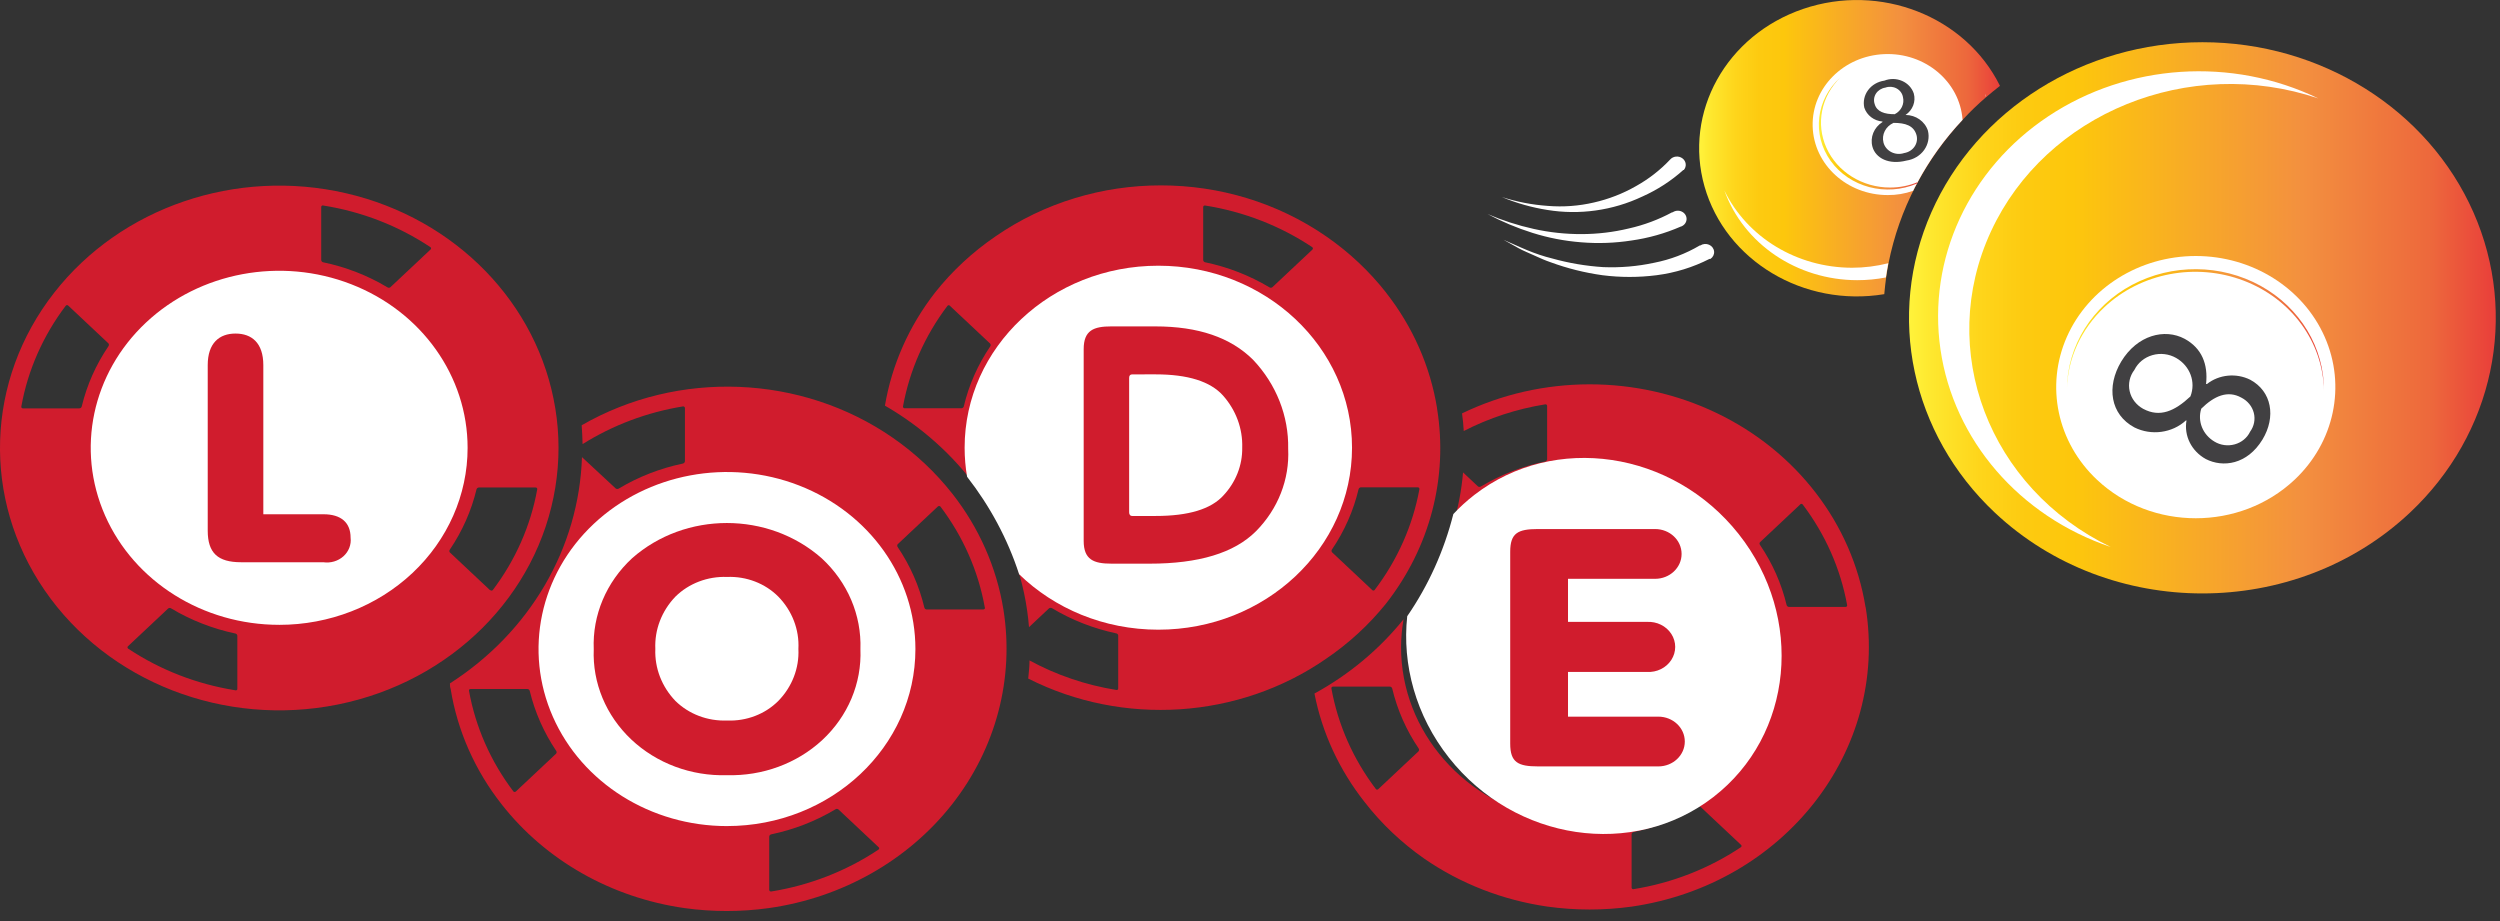 <svg fill="none" height="56" viewBox="0 0 152 56" width="152" xmlns="http://www.w3.org/2000/svg" xmlns:xlink="http://www.w3.org/1999/xlink"><rect x="0" y="0" width="152" height="56" fill="#333333" stroke="none"/><linearGradient id="a"><stop offset="0" stop-color="#fff33b"/><stop offset=".04" stop-color="#fee72e"/><stop offset=".12" stop-color="#fed51b"/><stop offset=".2" stop-color="#fdca10"/><stop offset=".28" stop-color="#fdc70c"/><stop offset=".67" stop-color="#f3903f"/><stop offset=".89" stop-color="#ed683c"/><stop offset="1" stop-color="#e93e3a"/></linearGradient><linearGradient id="b" gradientUnits="userSpaceOnUse" x1="103.327" x2="121.598" xlink:href="#a" y1="18.031" y2="18.031"/><linearGradient id="c" gradientUnits="userSpaceOnUse" x1="110.574" x2="116.59" xlink:href="#a" y1="11.53" y2="11.53"/><linearGradient id="d" gradientUnits="userSpaceOnUse" x1="116.065" x2="151.747" xlink:href="#a" y1="36.082" y2="36.082"/><linearGradient id="e" gradientUnits="userSpaceOnUse" x1="125.661" x2="141.303" xlink:href="#a" y1="23.679" y2="23.679"/><g clip-rule="evenodd" fill-rule="evenodd"><path d="m104.374 25.113c4.863 2.335 8.231 6.727 9.05 11.799l.012.029c1.394 8.704-4.962 16.83-14.22 18.18-1.701.237-3.43.237-5.131 0-2.711-.39-5.282-1.391-7.492-2.917-1.385-.969-2.607-2.128-3.624-3.439-1.54-1.951-2.584-4.208-3.05-6.597 2.106-1.154 3.948-2.689 5.417-4.516-.097.557-.148 1.121-.152 1.685-.004 5.154 3.887 9.586 9.274 10.564 5.387.978 10.754-1.773 12.795-6.558 2.04-4.785.179-10.257-4.437-13.043-4.615-2.787-10.686-2.104-14.472 1.627.313-1.047.517-2.12.61-3.204l.909.854c.055.036.128.036.183 0 1.198-.716 2.519-1.23 3.904-1.519.066-.017.113-.073.116-.138v-3.244c.001-.028-.012-.054-.035-.072s-.052-.025-.081-.02c-1.736.279-3.41.827-4.954 1.622-.018-.361-.055-.716-.104-1.072 4.855-2.348 10.617-2.356 15.481-.021zm-20.569 22.861 2.44-2.292c.038-.046.045-.108.018-.161-.762-1.123-1.309-2.362-1.617-3.662-.018-.064-.077-.11-.146-.115h-3.447c-.031-.001-.06.012-.081.034s-.029.052-.023.08c.399 2.204 1.322 4.294 2.703 6.115.017.024.046.038.076.038.031 0 .059-.014.076-.038zm22.023 3.548c-1.94 1.294-4.165 2.162-6.51 2.539-.03.005-.061-.003-.084-.022-.023-.019-.035-.047-.032-.076v-3.238c.001-.065.048-.122.116-.138 1.384-.289 2.703-.803 3.898-1.519.057-.039.133-.039.19 0l2.44 2.292c.029.019.045.052.042.085-.004.034-.027.062-.06.075zm1.183-18.558c-.043.05-.043.122 0 .172.761 1.122 1.308 2.359 1.617 3.657.018.062.077.106.146.109h3.429c.03.002.06-.009.08-.03.021-.021.029-.05.023-.079-.398-2.206-1.322-4.298-2.702-6.121-.017-.024-.046-.038-.077-.038-.03 0-.059.014-.076.038z" fill="#d01c2d"/><path d="m88.102 46.076c4.011 5.075 11.204 6.143 16.068 2.387 4.863-3.756 5.554-10.915 1.544-15.99-4.011-5.075-11.204-6.143-16.068-2.387-.466.36-.894.751-1.283 1.169-.559 2.208-1.497 4.313-2.804 6.211-.315 2.929.51 6.037 2.543 8.61z" fill="#fff"/><path d="m84.269 17.787c1.628 2.074 2.694 4.49 3.105 7.038v.023c.681 4.181-.436 8.446-3.105 11.852-1.034 1.287-2.268 2.421-3.66 3.364-5.279 3.65-12.325 4.114-18.094 1.192l.014-.138h0c.033-.321.065-.642.065-.963 1.632.888 3.418 1.495 5.277 1.794.029.008.061.001.084-.017.023-.018.035-.046.032-.075v-3.215c-.001-.064-.049-.118-.116-.132-1.383-.293-2.702-.809-3.898-1.525-.056-.039-.133-.039-.189 0l-1.22 1.146c-.113-1.398-.406-2.778-.872-4.109 3.667 4.228 10.127 5.196 15.013 2.251 4.885-2.945 6.64-8.866 4.077-13.759-2.563-4.893-8.626-7.2-14.091-5.361-5.465 1.839-8.59 7.239-7.262 12.548-1.478-2.032-3.394-3.748-5.625-5.038.42-2.488 1.466-4.846 3.05-6.878 1.03-1.302 2.264-2.45 3.66-3.404 5.985-4.146 14.147-4.146 20.132 0 1.383.958 2.604 2.106 3.624 3.404zm-25.671 6.923c.307-1.3.855-2.539 1.617-3.662.028-.052.021-.115-.018-.161l-2.44-2.292c-.017-.024-.046-.038-.076-.038-.031 0-.059.014-.076.038-1.378 1.822-2.301 3.912-2.703 6.115-.005.029.003.058.023.08s.05.035.081.034h3.447c.07-.003.13-.05.146-.115zm21.199-9.537-2.44 2.292c-.053.04-.13.04-.183 0-1.198-.716-2.519-1.23-3.904-1.519-.068-.016-.115-.072-.116-.138v-3.221c-.001-.028.012-.054.035-.072s.052-.025.081-.02c2.347.372 4.575 1.238 6.515 2.533.023.017.037.042.04.069.002.027-.008.054-.028.074zm3.706 20.734c.031 0 .059-.014.076-.038 1.387-1.823 2.317-3.918 2.721-6.127.005-.029-.003-.058-.023-.08-.02-.022-.05-.035-.081-.034h-3.447c-.068.004-.126.048-.146.109-.308 1.302-.855 2.543-1.617 3.668-.039.051-.039.12 0 .172l2.44 2.292c.017.024.046.038.076.038z" fill="#d01c2d"/><path d="m70.426 38.285c6.505 0 11.777-4.954 11.777-11.065 0-6.111-5.273-11.065-11.777-11.065s-11.777 4.954-11.777 11.065c0 .602.051 1.192.15 1.768 1.384 1.774 2.462 3.771 3.162 5.924 2.141 2.08 5.143 3.373 8.466 3.373z" fill="#fff"/><path d="m57.902 30.017c1.628 2.075 2.693 4.49 3.105 7.038.673 4.185-.452 8.45-3.127 11.855-2.675 3.405-6.681 5.672-11.136 6.302-1.699.237-3.426.237-5.125 0-4.449-.632-8.447-2.901-11.115-6.304-1.628-2.068-2.694-4.478-3.105-7.021-.043-.115-.043-.224-.043-.338 4.863-3.116 7.846-8.228 8.028-13.755l2.056 1.909c.055.036.128.036.183 0 1.195-.716 2.514-1.23 3.898-1.519.068-.017.117-.072.122-.138v-3.238c.001-.029-.013-.057-.036-.076-.024-.019-.055-.027-.086-.022-2.182.356-4.26 1.137-6.101 2.292-.008-.382-.026-.764-.055-1.146 5.88-3.387 13.359-3.088 18.912.757 1.383.958 2.604 2.105 3.624 3.404zm-26.531 18.099 2.44-2.292c.037-.047.042-.109.012-.161-.757-1.125-1.304-2.364-1.617-3.662-.017-.063-.077-.108-.146-.109h-3.447c-.03-.003-.06.008-.08.03-.02.022-.026.051-.018.079.396 2.203 1.318 4.294 2.696 6.115.018.024.048.038.079.038.031 0 .061-.014.079-.038zm22.029 3.548c-1.94 1.293-4.165 2.161-6.509 2.539-.03.005-.062-.003-.086-.022-.024-.019-.037-.047-.036-.076v-3.238c.003-.065.05-.12.116-.138 1.386-.289 2.707-.803 3.904-1.519.053-.04.13-.04.183 0l2.44 2.292c.03.018.047.05.044.084-.003.033-.024.063-.057.077zm2.941-14.609h3.447c.035 0.0.068-.017.085-.045.018-.028.018-.064 0-.092-.396-2.205-1.318-4.298-2.696-6.121-.021-.02-.049-.032-.079-.032-.03 0-.059.011-.079.032l-2.44 2.292c-.039.052-.039.12 0 .172.764 1.131 1.313 2.378 1.623 3.685.014.062.072.108.14.109z" fill="#d01c2d"/></g><path d="m44.206 50.226c-4.634.002-8.814-2.619-10.589-6.641-1.775-4.022-.797-8.652 2.48-11.732 3.276-3.079 8.204-4.001 12.486-2.336 4.282 1.666 7.074 5.591 7.074 9.945 0 5.942-5.126 10.76-11.451 10.763z" fill="#fff"/><path clip-rule="evenodd" d="m33.762 24.825c-1.038-6.376-6.061-11.537-12.728-13.077s-13.665.843-17.732 6.039c-4.18 5.338-4.412 12.548-.581 18.113s10.924 8.325 17.821 6.934c6.897-1.391 12.159-6.643 13.221-13.195.26-1.595.26-3.219 0-4.814zm-14.098-12.328c2.345.373 4.57 1.239 6.509 2.533.023.017.037.044.037.072 0 .028-.013.054-.037.072l-2.44 2.292c-.053.04-.13.04-.183 0-1.197-.717-2.518-1.231-3.904-1.519-.066-.017-.113-.073-.116-.138v-3.221c-.003-.032.013-.062.04-.081.027-.019.063-.023.094-.011zm-13.073 8.379-2.44-2.293c-.02-.023-.051-.035-.082-.033-.032.002-.06.019-.076.044-1.379 1.823-2.301 3.916-2.696 6.121-.008.028-.001.058.018.08.019.022.049.035.079.034h3.429c.071-.003.13-.05.146-.115.312-1.3.861-2.538 1.623-3.662.04-.053.04-.124 0-.178zm7.705 21.091c-2.345-.375-4.569-1.241-6.509-2.533-.023-.018-.037-.046-.037-.074 0-.029.013-.056.037-.074l2.44-2.292c.053-.04.13-.04.183 0 1.196.715 2.515 1.231 3.898 1.524.068.013.118.067.122.132v3.21c.011.034-.001.071-.03.095-.029.023-.07.029-.104.014zm13.055-8.379 2.44 2.292h.018c.021.021.052.031.082.029s.059-.017.076-.041c1.377-1.822 2.299-3.912 2.696-6.115.008-.028.001-.058-.018-.08s-.049-.035-.079-.034h-3.447c-.069.003-.128.047-.146.109-.312 1.301-.861 2.542-1.623 3.668-.039.051-.039.12 0 .172z" fill="#d01c2d" fill-rule="evenodd"/><path d="m16.98 37.99c-4.635.002-8.815-2.619-10.59-6.642-1.775-4.023-.795-8.653 2.482-11.732 3.277-3.079 8.207-4 12.488-2.332 4.282 1.667 7.072 5.594 7.07 9.949 0 2.853-1.206 5.589-3.354 7.607-2.147 2.018-5.06 3.151-8.097 3.151z" fill="#fff"/><path d="m121.598 5.218c-.285.225-.565.455-.842.688-.499.429-.971.884-1.415 1.364-2.313 2.471-3.873 5.483-4.515 8.717-.054.287-.103.573-.146.866s-.085.688-.116 1.032c-4.899.811-9.645-2.031-10.929-6.546-1.285-4.515 1.319-9.203 5.995-10.796 4.677-1.593 9.874.438 11.968 4.677z" fill="url(#b)"/><path d="m112.594 16.279c.747-0 1.492-.093 2.214-.275-.055.287-.104.573-.146.865-.574.111-1.159.166-1.745.166-3.658-.006-6.906-2.2-8.077-5.456 1.384 2.856 4.413 4.692 7.754 4.7z" fill="#fff"/><path d="m120.757 5.906c0-.069-.043-.138-.068-.206.013.08.043.143.068.206z" fill="#fff"/><path d="m119.323 7.287c-1.081 1.147-2 2.42-2.733 3.788-.017.028-.031.056-.043.086-.085.143-.158.292-.232.441-.491.174-1.012.262-1.537.258-2.48.004-4.509-1.854-4.569-4.183s1.871-4.277 4.348-4.386 4.594 1.66 4.766 3.984z" fill="#fff"/><path d="m116.59 11.075c-.017.028-.031.056-.043.086-1.87.809-4.089.226-5.242-1.377-1.152-1.603-.898-3.755.599-5.082-1.177 1.139-1.514 2.829-.855 4.291s2.186 2.411 3.875 2.409c.573.001 1.141-.11 1.666-.327z" fill="url(#c)"/><path clip-rule="evenodd" d="m113.845 8.926c-.157-.573.087-1.177.61-1.507v-.029c-.516-.045-.952-.378-1.105-.843-.083-.371.001-.759.232-1.07s.589-.519.989-.575c.345-.137.737-.131 1.077.018.341.148.598.425.71.762.137.491-.062 1.01-.5 1.307.627.005 1.179.393 1.36.957.1.405.017.831-.231 1.176s-.637.577-1.074.641c-1.074.275-1.873-.149-2.068-.837zm2.678-.716c-.165-.573-.671-.739-1.397-.739-.479.214-.734.713-.61 1.198.065.248.239.458.478.58s.522.142.778.057c.26-.042.489-.184.632-.392.143-.208.186-.463.119-.703zm-1.324-1.267c-.61.006-1.092-.149-1.22-.619-.072-.214-.042-.447.083-.639.126-.191.333-.322.57-.358.222-.081.471-.063.678.048s.35.304.389.525c.104.414-.101.842-.5 1.043z" fill="#414042" fill-rule="evenodd"/><path d="m121.293 31.175c-5.102-4.793-6.628-12.001-3.867-18.263 2.761-6.262 9.265-10.345 16.48-10.345s13.719 4.083 16.48 10.345c2.761 6.262 1.235 13.47-3.867 18.263-6.968 6.541-18.259 6.541-25.226 0z" fill="url(#d)"/><path d="m128.339 33.261c-7.431-3.593-10.62-11.987-7.289-19.189 3.331-7.202 12.038-10.739 19.905-8.087-5.259-2.542-11.586-2.125-16.415 1.083-4.829 3.208-7.358 8.674-6.559 14.179s4.792 10.136 10.358 12.013z" fill="#fff"/><path d="m127.503 29.175c-2.427-2.28-3.153-5.709-1.84-8.688 1.314-2.979 4.408-4.922 7.84-4.922 3.433 0 6.527 1.943 7.84 4.922 1.314 2.979.587 6.408-1.84 8.688-3.314 3.113-8.686 3.113-12 0z" fill="#fff"/><path d="m127.943 18.681c2.221-2.09 5.558-2.727 8.471-1.618s4.837 3.749 4.883 6.702c.022-2.623-1.447-5.058-3.854-6.387-2.407-1.329-5.386-1.351-7.815-.057-2.429 1.294-3.939 3.707-3.961 6.33.056-1.869.87-3.647 2.276-4.969z" fill="url(#e)"/><path clip-rule="evenodd" d="m132.829 20.601c1.044.573 1.428 1.547 1.3 2.745h.055c.739-.579 1.778-.681 2.629-.258 1.312.705 1.58 2.258.744 3.639-.927 1.519-2.403 1.719-3.447 1.181-.867-.48-1.333-1.411-1.171-2.344h-.036c-.835.765-2.1.936-3.13.424-1.464-.785-1.72-2.476-.799-4.012.97-1.599 2.635-2.029 3.855-1.375zm-2.519 4.258c1.006.539 1.909.143 2.867-.756.343-.874-.02-1.854-.866-2.338-.432-.248-.957-.312-1.442-.174-.484.138-.883.464-1.096.896-.287.375-.392.846-.29 1.298s.402.842.827 1.075zm3.526-.011c.787-.774 1.604-1.135 2.44-.671.38.194.654.529.755.924s.02.811-.224 1.145c-.178.374-.52.656-.938.771-.418.116-.869.054-1.234-.17-.713-.424-1.039-1.241-.799-2z" fill="#414042" fill-rule="evenodd"/><path clip-rule="evenodd" d="m99.85 11.952c.918-.41 1.761-.956 2.495-1.616h.031c.185-.217.148-.534-.083-.708s-.568-.139-.753.077c-.6.637-1.302 1.182-2.08 1.616-.792.453-1.655.787-2.556.992-.913.212-1.857.282-2.794.206-.952-.066-1.891-.247-2.794-.539.882.371 1.811.635 2.764.785.966.158 1.952.169 2.922.034.992-.137 1.954-.424 2.849-.848zm2.343 1.823c-.953.416-1.963.702-3.002.848-1.008.156-2.033.193-3.05.109-1.009-.078-2.005-.27-2.965-.573-.949-.297-1.864-.681-2.733-1.146.901.388 1.841.691 2.806.905.955.213 1.934.319 2.916.315.969-.002 1.935-.117 2.873-.344.92-.207 1.803-.537 2.623-.98h.036c.163-.114.381-.13.561-.042s.291.265.286.455c-.005.191-.125.362-.31.441zm1.744 1.966c-.999.511-2.088.847-3.215.992-1.093.14-2.201.14-3.294 0-1.075-.15-2.129-.413-3.142-.785-.341-.115-.666-.262-.99-.409-.162-.073-.324-.147-.486-.216-.323-.137-.628-.311-.931-.485-.155-.089-.309-.177-.466-.26.182.079.363.16.543.241.302.135.603.27.909.396.488.201.988.372 1.507.499 1.011.283 2.053.46 3.105.527 1.039.042 2.079-.046 3.093-.264.985-.193 1.925-.55 2.776-1.054h.036c.156-.102.358-.119.53-.043.173.076.289.232.305.41.017.178-.069.351-.225.453z" fill="#fff" fill-rule="evenodd"/><g fill="#d01c2d"><path clip-rule="evenodd" d="m38.429 33.943c3.241-2.858 8.289-2.858 11.53 0 1.575 1.453 2.429 3.459 2.355 5.531.085 2.069-.761 4.077-2.33 5.531-1.538 1.417-3.624 2.184-5.777 2.126-2.179.067-4.289-.72-5.826-2.172-1.537-1.452-2.364-3.439-2.281-5.485-.087-2.07.759-4.078 2.33-5.531zm5.777 9.864c1.175.049 2.313-.386 3.117-1.192.838-.858 1.276-1.995 1.22-3.158.062-1.171-.378-2.316-1.22-3.181-.803-.807-1.942-1.245-3.117-1.198-1.182-.044-2.327.393-3.142 1.198-.834.87-1.272 2.011-1.22 3.181-.046 1.162.392 2.294 1.22 3.158.816.804 1.961 1.238 3.142 1.192z" fill-rule="evenodd"/><path d="m93.505 46.598h7.321c.889 0 1.61-.677 1.61-1.513 0-.836-.721-1.513-1.61-1.513h-5.491v-2.717h4.795c.603.035 1.176-.247 1.488-.733.313-.485.313-1.093 0-1.578-.312-.485-.885-.767-1.488-.733h-4.795v-2.619h5.295c.89 0 1.611-.677 1.611-1.513 0-.836-.721-1.513-1.611-1.513h-7.125c-1.22 0-1.684.246-1.684 1.381v11.669c0 1.135.476 1.381 1.684 1.381z"/><path d="m19.67 31.267h-3.66v-9.067c0-1.353-.708-1.92-1.69-1.92s-1.69.573-1.69 1.92v10.064c0 1.353.61 1.92 2.025 1.92h5.002c.446.065.898-.069 1.224-.362.326-.293.486-.713.435-1.134 0-.911-.574-1.421-1.647-1.421z"/><path clip-rule="evenodd" d="m69.896 34.27h-2.33c-1.067 0-1.678-.241-1.678-1.381v-11.663c0-1.146.61-1.381 1.678-1.381h2.678c2.611 0 4.575.67 5.942 2.029 1.412 1.489 2.175 3.423 2.135 5.416.091 1.852-.617 3.66-1.964 5.015-1.318 1.318-3.477 1.966-6.46 1.966zm-1.055-11.508c-.128 0-.189.074-.189.212v8.173c0 .132.061.224.189.224h1.415c2.001 0 3.368-.413 4.124-1.244.755-.802 1.165-1.841 1.147-2.912.036-1.153-.379-2.278-1.165-3.164-.769-.86-2.137-1.29-4.106-1.29z" fill-rule="evenodd"/></g></svg>
